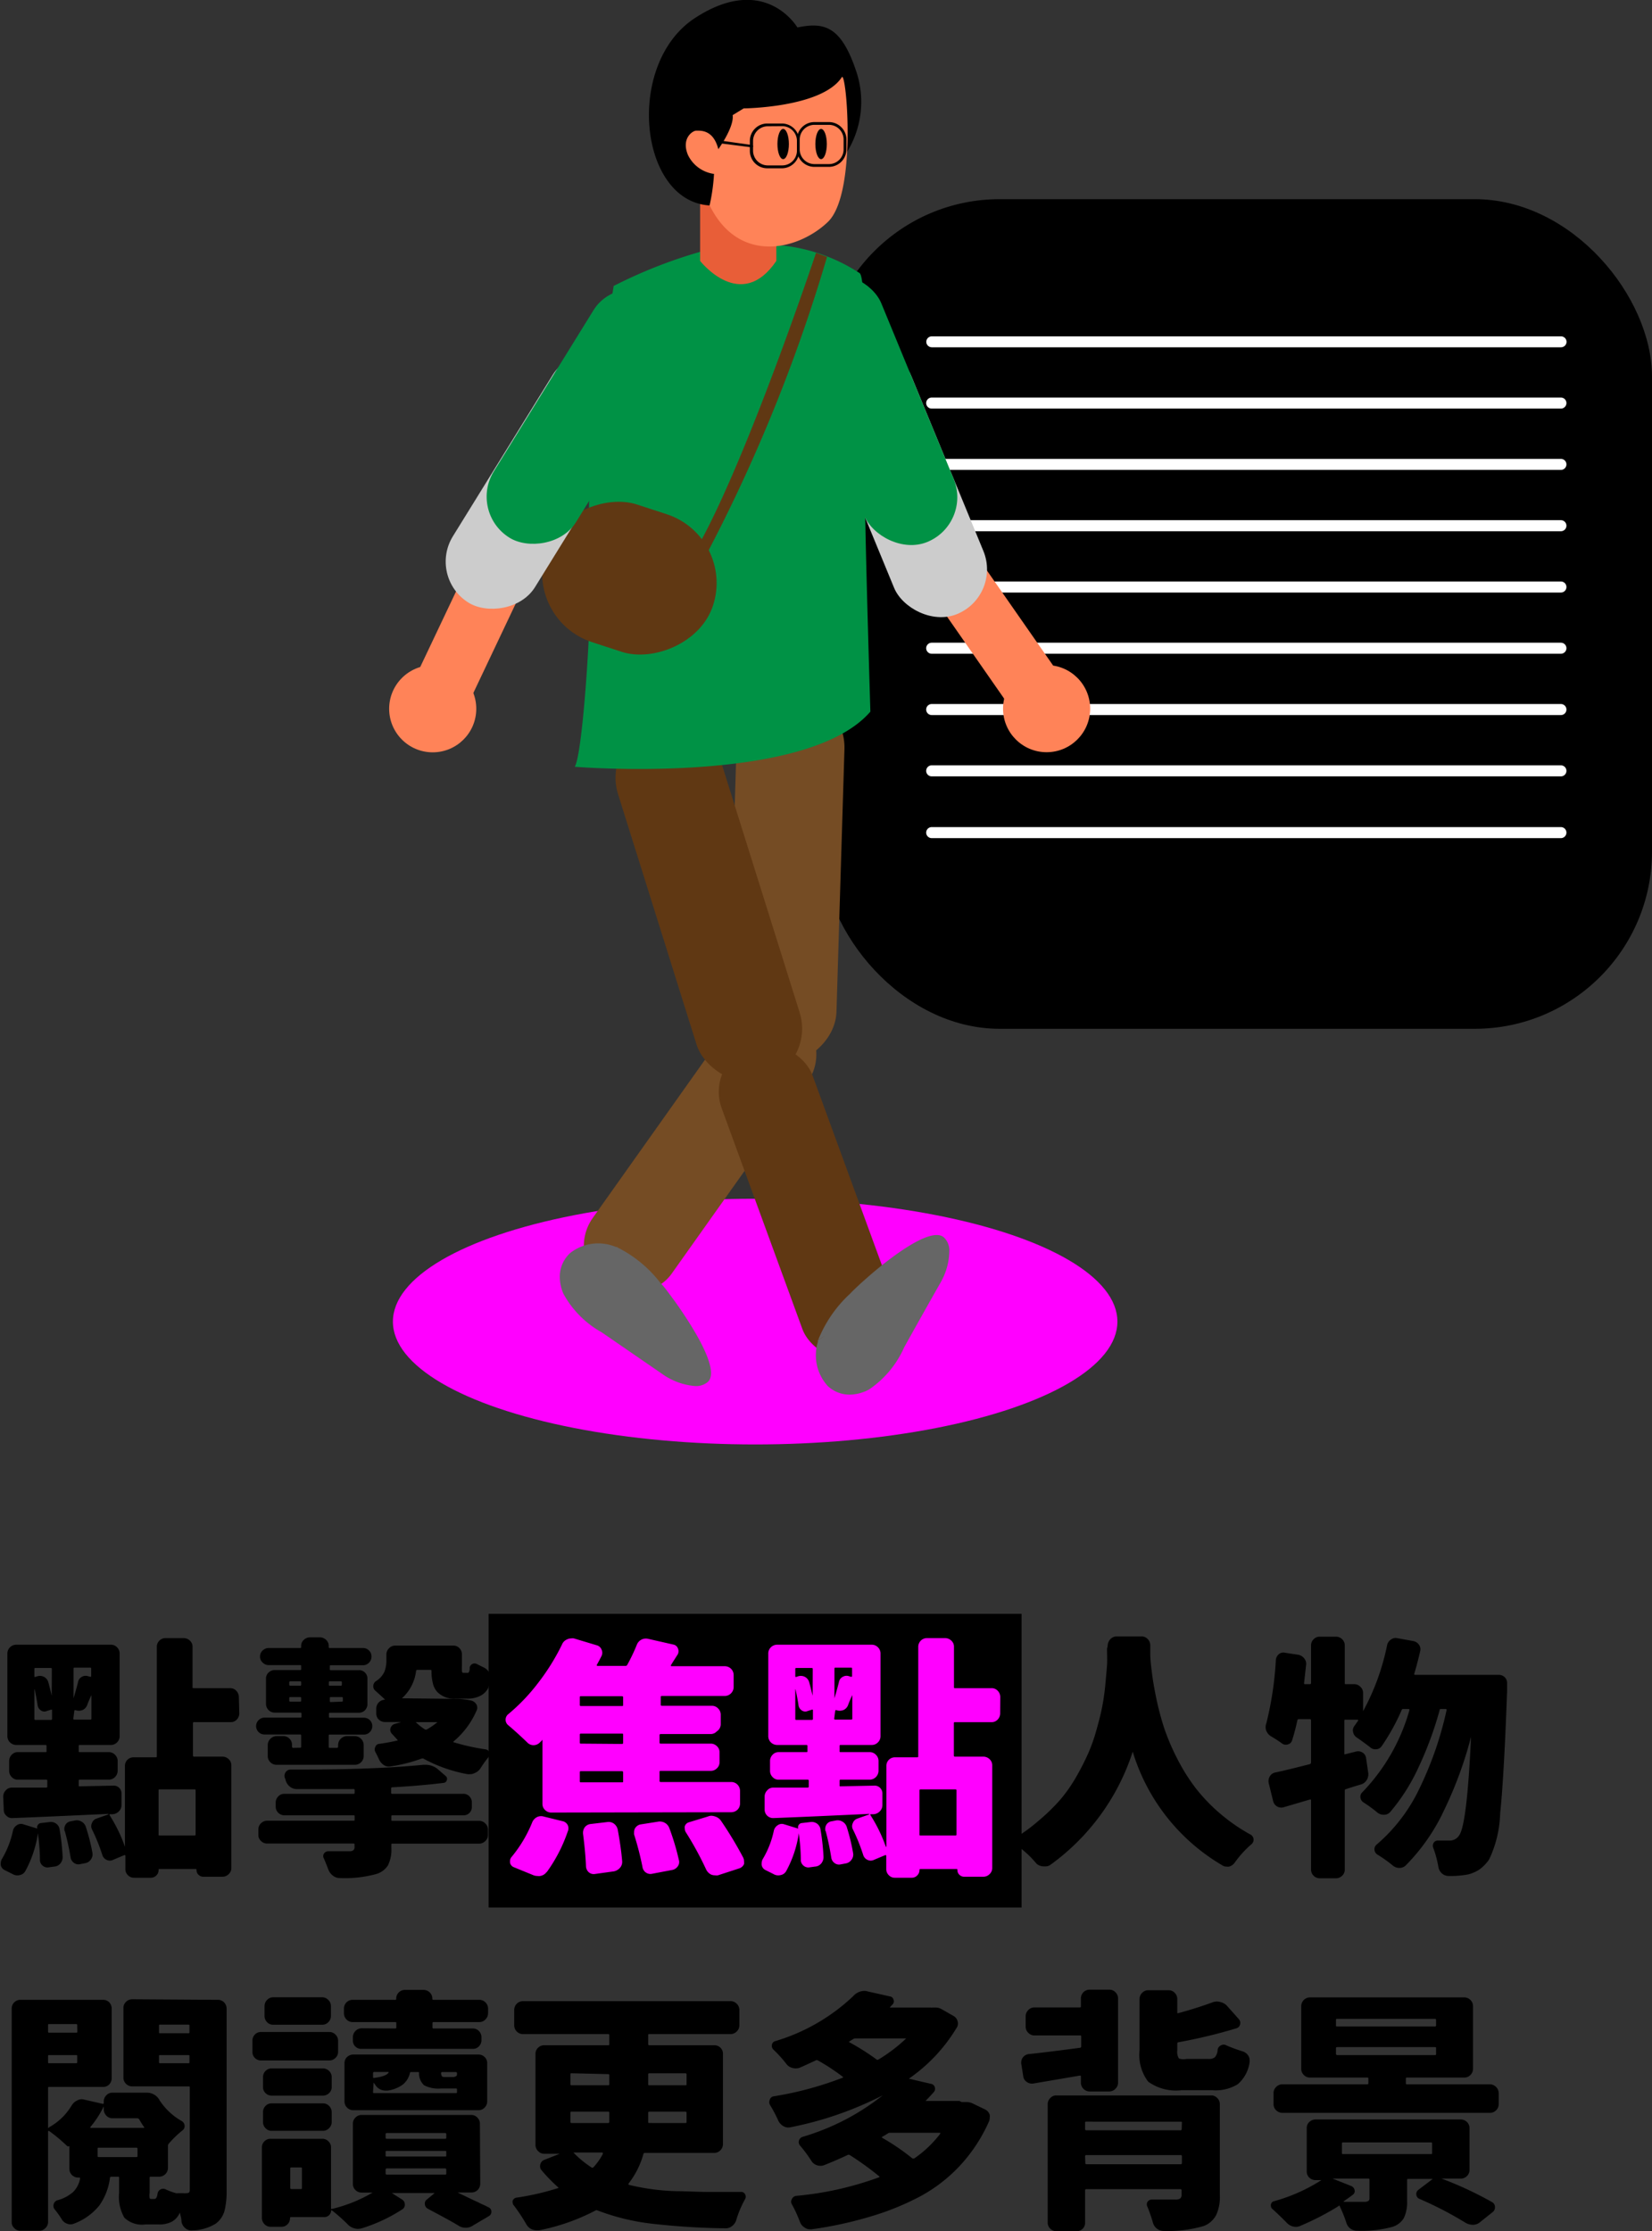 <svg xmlns="http://www.w3.org/2000/svg" viewBox="0 0 149.81 202.31"><rect x="0" y="0" width="149.81" height="202.31" fill="#333333" stroke="none"/><defs><style>.cls-1{fill:#fff;}.cls-2{fill:#f0f;}.cls-3{fill:#754c24;}.cls-4{fill:#666;}.cls-5{fill:#603813;}.cls-6{fill:#ff8358;}.cls-7{fill:#ccc;}.cls-8{fill:#009245;}.cls-9{fill:#e85e38;}</style></defs><g id="圖層_2" data-name="圖層 2"><g id="圖層_1-2" data-name="圖層 1"><rect x="74.58" y="18.06" width="75.23" height="75.23" rx="16.08"/><path class="cls-1" d="M141.55,31.49H84.49A.5.5,0,0,1,84,31a.5.5,0,0,1,.5-.5h57.06a.5.5,0,0,1,.5.5A.5.5,0,0,1,141.55,31.49Z"/><path class="cls-1" d="M141.55,37.05H84.49a.5.5,0,0,1-.5-.5.5.5,0,0,1,.5-.5h57.06a.5.5,0,0,1,.5.5A.5.5,0,0,1,141.55,37.05Z"/><path class="cls-1" d="M141.55,42.61H84.49a.5.5,0,0,1-.5-.5.5.5,0,0,1,.5-.5h57.06a.5.5,0,0,1,.5.5A.5.5,0,0,1,141.55,42.61Z"/><path class="cls-1" d="M141.55,48.17H84.49a.5.5,0,0,1-.5-.5.5.5,0,0,1,.5-.5h57.06a.5.5,0,0,1,.5.5A.5.5,0,0,1,141.55,48.17Z"/><path class="cls-1" d="M141.55,53.73H84.49a.5.5,0,0,1-.5-.5.5.5,0,0,1,.5-.5h57.06a.5.5,0,0,1,.5.5A.5.5,0,0,1,141.55,53.73Z"/><path class="cls-1" d="M141.55,59.28H84.49a.5.5,0,0,1-.5-.5.5.5,0,0,1,.5-.5h57.06a.5.5,0,0,1,.5.5A.5.5,0,0,1,141.55,59.28Z"/><path class="cls-1" d="M141.55,64.84H84.49a.5.5,0,0,1-.5-.5.5.5,0,0,1,.5-.5h57.06a.5.5,0,0,1,.5.5A.5.5,0,0,1,141.55,64.84Z"/><path class="cls-1" d="M141.55,70.4H84.49a.5.5,0,0,1-.5-.5.5.5,0,0,1,.5-.5h57.06a.5.5,0,0,1,.5.5A.5.5,0,0,1,141.55,70.4Z"/><path class="cls-1" d="M141.55,76H84.49a.5.5,0,0,1-.5-.5.5.5,0,0,1,.5-.5h57.06a.5.5,0,0,1,.5.5A.5.5,0,0,1,141.55,76Z"/><ellipse class="cls-2" cx="68.48" cy="119.84" rx="32.85" ry="11.14"/><rect class="cls-3" x="48.45" y="99.92" width="30.06" height="8.76" rx="4.38" transform="translate(-58.31 95.72) rotate(-54.65)"/><path class="cls-4" d="M64.19,125.31c1.14-1.07-1.35-5-3-7.32-.57-.77-1-1.37-1.28-1.63A11.27,11.27,0,0,0,56,113.12l.34.67-.35-.68h0l-.06-.09s0,0,0,.08h0l-.21-.08a4.13,4.13,0,0,0-4,.59,2.9,2.9,0,0,0-.95,2.33,3.81,3.81,0,0,0,.32,1.37,8.85,8.85,0,0,0,3.47,3.5l5.48,3.77a6,6,0,0,0,2.92,1.1A1.65,1.65,0,0,0,64.19,125.31Z"/><rect class="cls-3" x="54.51" y="74.78" width="33.62" height="9.79" rx="4.9" transform="translate(-10.48 148.55) rotate(-88.26)"/><rect class="cls-5" x="68.83" y="93.99" width="8.76" height="30.06" rx="4.38" transform="translate(-32.97 31.75) rotate(-20.08)"/><path class="cls-4" d="M85.59,112.2c-1.16-1-4.84,1.79-7,3.7-.72.63-1.27,1.16-1.51,1.42a11.46,11.46,0,0,0-2.88,4.18l.64-.4-.64.42h0v0l-.09.07.08,0h0l-.06.22a4.14,4.14,0,0,0,.94,3.88,2.9,2.9,0,0,0,2.41.74,3.78,3.78,0,0,0,1.34-.44A9,9,0,0,0,82,122.16q1.62-2.91,3.26-5.8a5.91,5.91,0,0,0,.83-3A1.61,1.61,0,0,0,85.59,112.2Z"/><rect class="cls-5" x="59.38" y="65.1" width="9.79" height="33.62" rx="4.9" transform="translate(-21.56 22.98) rotate(-17.41)"/><circle class="cls-6" cx="94.91" cy="64.26" r="3.95"/><rect class="cls-6" x="85.86" y="44.1" width="5.36" height="21.89" rx="2.68" transform="translate(-15.57 60.49) rotate(-34.86)"/><rect class="cls-7" x="77.47" y="30.7" width="8.76" height="25.97" rx="4.38" transform="translate(-10.47 34.46) rotate(-22.39)"/><rect class="cls-8" x="74.77" y="24.16" width="8.76" height="25.97" rx="4.38" transform="translate(-8.18 32.94) rotate(-22.39)"/><path class="cls-8" d="M64.38,22.59a44,44,0,0,0-8.73,3.34s-2,12.62-2.16,16.2,0,9.07,0,12.51-.69,13.8-1.37,14.89c0,0,21,1.73,26.81-5,0,0-.46-15-.49-19.37s.28-19.8-.48-20.39a15.9,15.9,0,0,0-7.23-2.53A24.79,24.79,0,0,0,64.38,22.59Z"/><path class="cls-5" d="M74,22.93s-8,24-12.46,29.27l1,.9A147.45,147.45,0,0,0,75,23.29Z"/><rect class="cls-5" x="50.61" y="44.53" width="13.14" height="15.97" rx="6.57" transform="matrix(0.31, -0.95, 0.95, 0.31, -10.54, 90.47)"/><circle class="cls-6" cx="39.24" cy="64.27" r="3.95"/><rect class="cls-6" x="32.71" y="52.36" width="21.89" height="5.36" rx="2.68" transform="translate(-24.78 70.9) rotate(-64.63)"/><rect class="cls-7" x="36.34" y="39.24" width="25.97" height="8.76" rx="4.38" transform="translate(-13.72 62.61) rotate(-58.26)"/><rect class="cls-8" x="40.05" y="33.34" width="25.97" height="8.76" rx="4.38" transform="translate(-6.94 62.98) rotate(-58.26)"/><path class="cls-9" d="M63.49,17.39v6.27s3.7,4.75,6.91,0V17.9Z"/><path d="M72.31,2.49s-2.92-5-9.28-.86-5.1,16.62,1.32,17,12.51-4.93,12.51-4.93a8.66,8.66,0,0,0,.78-7.25C76.26,2.32,74.72,2,72.31,2.49Z"/><path class="cls-6" d="M76.34,7c.41-.63,1.41,10.57-1.27,13.13S67,24,64.35,18.62a17.49,17.49,0,0,0,.4-2.85,3.08,3.08,0,0,1-2.36-1.71c-.64-1.52.43-2.22.75-2.21s1.54-.16,2,1.68c0,0,1.45-2,1.3-3.09l1-.61S74.53,9.77,76.34,7Z"/><ellipse cx="71.02" cy="13.06" rx="0.52" ry="1.37"/><ellipse cx="74.46" cy="13.06" rx="0.52" ry="1.37"/><path d="M70.94,15.26H69.62A1.58,1.58,0,0,1,68,13.68v-.9a1.58,1.58,0,0,1,1.58-1.58h1.32a1.58,1.58,0,0,1,1.58,1.58v.9A1.58,1.58,0,0,1,70.94,15.26Zm-1.32-3.81a1.34,1.34,0,0,0-1.33,1.33v.9A1.34,1.34,0,0,0,69.62,15h1.32a1.34,1.34,0,0,0,1.33-1.33v-.9a1.34,1.34,0,0,0-1.33-1.33Z"/><path d="M75.17,15.13H73.85a1.58,1.58,0,0,1-1.58-1.58v-.9a1.58,1.58,0,0,1,1.58-1.58h1.32a1.59,1.59,0,0,1,1.59,1.58v.9A1.59,1.59,0,0,1,75.17,15.13Zm-1.32-3.81a1.34,1.34,0,0,0-1.33,1.33v.9a1.34,1.34,0,0,0,1.33,1.33h1.32a1.33,1.33,0,0,0,1.33-1.33v-.9a1.33,1.33,0,0,0-1.33-1.33Z"/><path d="M68.16,13.36h0L65.32,13a.12.12,0,0,1-.11-.14.13.13,0,0,1,.15-.11l2.82.4a.13.13,0,0,1,.11.15A.13.13,0,0,1,68.16,13.36Z"/><rect x="44.31" y="146.34" width="48.33" height="26.63"/><path d="M3.37,165.78a.4.4,0,0,1,.08-.32.36.36,0,0,1,.28-.15l.76-.09a.82.82,0,0,1,.61.15.79.79,0,0,1,.31.54,21,21,0,0,1,.27,2.47.91.91,0,0,1-.21.6.79.79,0,0,1-.57.28l-.5.07a.66.66,0,0,1-.55-.17.67.67,0,0,1-.23-.53q0-1-.18-2.4h0a10.27,10.27,0,0,1-1.14,3.43.73.73,0,0,1-.51.37.85.85,0,0,1-.66-.1l-.72-.36a.63.63,0,0,1-.34-.45,1.1,1.1,0,0,1,0-.18.76.76,0,0,1,.11-.38,8.36,8.36,0,0,0,1-2.58.8.8,0,0,1,.36-.48.63.63,0,0,1,.56-.08l1.3.4h0A0,0,0,0,0,3.37,165.78ZM21.7,155.36a.81.81,0,0,1-.23.57.72.72,0,0,1-.56.23H17.59a.08.08,0,0,0-.09.09v2.92q0,.12.09.12h2.58a.81.81,0,0,1,.57.23.75.75,0,0,1,.24.55v9.32a.74.74,0,0,1-.24.55.78.78,0,0,1-.57.24H18.42A.61.61,0,0,1,18,170a.58.58,0,0,1-.18-.43c0-.06,0-.09-.07-.09H14.46c-.05,0-.08,0-.08.09a.67.67,0,0,1-.21.5.68.68,0,0,1-.49.2H12.15a.74.74,0,0,1-.56-.24.75.75,0,0,1-.22-.55v-1.19q0-.1-.12-.06l-1,.42a.66.66,0,0,1-.58,0,.71.71,0,0,1-.39-.44,16.47,16.47,0,0,0-.94-2.33.64.64,0,0,1,0-.57.66.66,0,0,1,.4-.4l1.08-.38v-.05c-3.87.18-6.75.31-8.67.38a.7.7,0,0,1-.56-.2.7.7,0,0,1-.25-.56l-.05-1.19a.8.8,0,0,1,.23-.56.69.69,0,0,1,.54-.25l3.14,0q.09,0,.09-.12v-.51a.08.08,0,0,0-.09-.09H1.62a.73.73,0,0,1-.56-.24.79.79,0,0,1-.23-.57v-.88a.81.81,0,0,1,.23-.57.73.73,0,0,1,.56-.24H4.13c.06,0,.09,0,.09-.08v-.48a.08.08,0,0,0-.09-.09H1.48a.81.81,0,0,1-.57-.23.78.78,0,0,1-.24-.58v-7.47a.78.78,0,0,1,.24-.58.81.81,0,0,1,.57-.23h8.58a.76.76,0,0,1,.55.23.78.78,0,0,1,.24.58v7.47a.78.78,0,0,1-.24.58.76.76,0,0,1-.55.23H7.25c-.07,0-.11,0-.11.09v.48c0,.06,0,.08.11.08H9.86a.76.76,0,0,1,.57.24.78.78,0,0,1,.24.57v.88a.82.82,0,0,1-.81.81H7.25c-.07,0-.11,0-.11.09v.42c0,.08,0,.11.11.09l3-.06a.7.7,0,0,1,.56.2.72.72,0,0,1,.21.56l0,1a.78.78,0,0,1-.24.57.84.84,0,0,1-.57.26l-.2,0c-.08,0-.1,0-.07.09a13.67,13.67,0,0,1,1.39,2.86h0v-7.33a.77.77,0,0,1,.78-.78h2c.08,0,.11,0,.11-.12v-9.9a.79.79,0,0,1,.79-.79h1.64a.81.81,0,0,1,.57.23.73.73,0,0,1,.24.56V153c0,.06,0,.08.09.08h3.32a.73.73,0,0,1,.56.24.81.81,0,0,1,.23.57Zm-17-4c0-.08,0-.11-.12-.11H3.21c-.06,0-.09,0-.09.11V152q0,.09.09.06l.18-.06a.81.81,0,0,1,.61.06.79.79,0,0,1,.38.48c.12.43.22.84.31,1.23h0Zm-1.58,1.82s0,0,0,0a0,0,0,0,0,0,0v2.69a.08.08,0,0,0,.09.09H4.6q.12,0,.12-.09v-.76c0-.08,0-.1-.12-.07l-.35.11a.54.54,0,0,1-.54-.05.67.67,0,0,1-.3-.49C3.35,154.21,3.26,153.73,3.14,153.18Zm2.74,12.87a.76.76,0,0,1,.08-.59.67.67,0,0,1,.49-.31l.36-.07a.84.84,0,0,1,.62.11.85.85,0,0,1,.39.52A17.52,17.52,0,0,1,8.38,168a.77.77,0,0,1-.13.6.79.79,0,0,1-.52.35l-.48.09a.66.66,0,0,1-.56-.13.74.74,0,0,1-.29-.5A23.53,23.53,0,0,0,5.88,166.05Zm2.32-14c.06,0,.09,0,.09-.07v-.65c0-.08,0-.11-.09-.11H6.76c-.06,0-.09,0-.09.11V154s0,0,0,0c.15-.51.29-1,.41-1.48a.65.65,0,0,1,.35-.47A.67.67,0,0,1,8,152Zm-1.53,3.79a.08.08,0,0,0,.09.09H8.2a.08.08,0,0,0,.09-.09v-2.13s0,0,0,0a9.34,9.34,0,0,0-.39.92.78.78,0,0,1-.43.44.94.94,0,0,1-.64,0l0,0q-.09,0-.09.06Zm11,10.6a.08.08,0,0,0,.09-.09v-4a.08.08,0,0,0-.09-.09H14.46c-.05,0-.08,0-.08.09v4c0,.06,0,.09.08.09Z"/><path d="M27.22,158.48c.06,0,.09,0,.09-.11v-1a.08.08,0,0,0-.09-.09H24a.76.76,0,0,1-.54-1.31.77.77,0,0,1,.54-.22h3.25a.08.08,0,0,0,.09-.09v-.27a.08.08,0,0,0-.09-.09H24.91a.8.8,0,0,1-.79-.81v-2.27a.74.74,0,0,1,.24-.56.77.77,0,0,1,.55-.22h2.31c.06,0,.09,0,.09-.11v-.23c0-.07,0-.11-.09-.11H24.37a.78.78,0,0,1-.55-.23.72.72,0,0,1-.24-.55.74.74,0,0,1,.24-.55.77.77,0,0,1,.55-.22h2.85c.06,0,.09,0,.09-.11v-.07a.73.73,0,0,1,.24-.56.81.81,0,0,1,.57-.23H29a.81.81,0,0,1,.57.23.73.73,0,0,1,.24.56v.07c0,.07,0,.11.09.11h3a.75.75,0,0,1,.56.22.76.76,0,0,1,.23.55A.79.79,0,0,1,33,151h-3c-.06,0-.09,0-.09.11v.23c0,.07,0,.11.09.11h2.54a.75.75,0,0,1,.78.78v2.27a.81.81,0,0,1-.22.58.77.77,0,0,1-.56.23H29.92a.08.08,0,0,0-.09.09v.27a.08.08,0,0,0,.09.09H33a.77.77,0,0,1,.54.22.77.77,0,0,1,0,1.08.74.74,0,0,1-.54.23h-3.1a.08.08,0,0,0-.09.09v1c0,.07,0,.11.09.11h.65a.1.1,0,0,0,.11-.11v-.16a.82.82,0,0,1,.79-.79h.74a.82.82,0,0,1,.79.79v1a.8.8,0,0,1-.79.81H25.09a.78.78,0,0,1-.57-.23.78.78,0,0,1-.24-.58v-1a.82.82,0,0,1,.81-.79h.61a.74.74,0,0,1,.56.24.77.77,0,0,1,.22.55v.16a.1.1,0,0,0,.11.11Zm8.36,6.13c-.06,0-.09,0-.09.11V165c0,.08,0,.11.09.11h7.86a.78.78,0,0,1,.57.24.75.75,0,0,1,.24.55v.49a.74.74,0,0,1-.24.55.78.78,0,0,1-.57.24H35.58c-.06,0-.09,0-.09.11v.27a3.19,3.19,0,0,1-.31,1.59,1.88,1.88,0,0,1-1.08.79,10.86,10.86,0,0,1-3.28.36,1,1,0,0,1-.62-.21,1.27,1.27,0,0,1-.42-.55c-.12-.32-.25-.65-.4-1a.41.41,0,0,1,0-.46.46.46,0,0,1,.39-.21l1.13,0,.76,0a.6.6,0,0,0,.38-.09.38.38,0,0,0,.11-.32v-.18c0-.07,0-.11-.09-.11H24.24a.78.78,0,0,1-.58-.24.73.73,0,0,1-.23-.55v-.49a.74.74,0,0,1,.23-.55.78.78,0,0,1,.58-.24h7.83c.06,0,.09,0,.09-.11v-.27c0-.07,0-.11-.09-.11H25.79a.79.79,0,0,1-.79-.79v-.36a.78.78,0,0,1,.24-.57.73.73,0,0,1,.55-.23h6.28a.08.08,0,0,0,.09-.09v-.25a.08.08,0,0,0-.09-.09l-3,0h-2.2a1,1,0,0,1-.62-.25,1.1,1.1,0,0,1-.35-.56.68.68,0,0,0-.07-.2.59.59,0,0,1,.08-.53.55.55,0,0,1,.46-.23h1c4.52,0,8.19-.15,11-.43l.22,0a1.68,1.68,0,0,1,1.17.45l.65.56a.33.33,0,0,1,.11.38.33.33,0,0,1-.31.25c-1.27.16-2.82.3-4.65.4-.06,0-.09.05-.09.11v.39a.08.08,0,0,0,.09.09H42a.74.74,0,0,1,.57.23.8.8,0,0,1,.22.57v.36a.75.75,0,0,1-.79.79Zm-9.23-12.15q-.12,0-.12.09v.22q0,.09.12.09h.87a.08.08,0,0,0,.09-.09v-.22a.08.08,0,0,0-.09-.09Zm-.12,1.73c0,.07,0,.11.12.11h.87c.06,0,.09,0,.09-.11V154c0-.07,0-.11-.09-.11h-.87c-.08,0-.12,0-.12.11ZM31,152.55a.08.08,0,0,0-.09-.09h-1a.08.08,0,0,0-.09.09v.22a.08.08,0,0,0,.09.09h1a.08.08,0,0,0,.09-.09ZM31,154.3c.06,0,.09,0,.09-.11V154c0-.07,0-.11-.09-.11h-1c-.06,0-.09,0-.09.11v.23c0,.07,0,.11.09.11Zm10.22-.25a6.29,6.29,0,0,1,1.53.16.73.73,0,0,1,.46.36.59.59,0,0,1,0,.56,7.55,7.55,0,0,1-2.09,2.79s0,0,0,0a.07.07,0,0,0,0,.06,19.8,19.8,0,0,0,2.92.65.42.42,0,0,1,.34.27.39.39,0,0,1-.07.42,9.71,9.71,0,0,0-.72,1,1.1,1.1,0,0,1-.53.45.88.88,0,0,1-.45.11.82.82,0,0,1-.21,0,13.31,13.31,0,0,1-4-1.41.29.29,0,0,0-.18,0,14.17,14.17,0,0,1-2.77.7.83.83,0,0,1-.63-.11,1.19,1.19,0,0,1-.44-.5c-.11-.24-.22-.47-.34-.69a.49.49,0,0,1,0-.47.39.39,0,0,1,.37-.27c.61-.09,1.15-.19,1.61-.3.06,0,.07,0,0-.09l-.51-.56a.49.49,0,0,1-.09-.49.54.54,0,0,1,.36-.36l.6-.18s0,0,0,0a0,0,0,0,0,0,0H34.93a.81.81,0,0,1-.58-.22.77.77,0,0,1-.23-.56v-.43a.81.81,0,0,1,.23-.57.78.78,0,0,1,.58-.24s0,0,0,0,0,0,0,0c-.28-.27-.58-.54-.88-.81a.51.51,0,0,1-.2-.41.55.55,0,0,1,.25-.47,2,2,0,0,0,.76-.85,2.8,2.8,0,0,0,.18-1v-.56a.78.78,0,0,1,.24-.57.76.76,0,0,1,.57-.24h5.26a.74.74,0,0,1,.56.24.8.8,0,0,1,.22.57v1a4.34,4.34,0,0,0,0,.48.18.18,0,0,0,.09.18l.09,0h.21a.37.37,0,0,0,.15,0c.08,0,.13-.12.16-.29a.6.6,0,0,0,0-.16.45.45,0,0,1,.69-.33l.54.27a1.1,1.1,0,0,1,.52.45.88.88,0,0,1,.13.47,1.1,1.1,0,0,1,0,.18,2.8,2.8,0,0,1-.22.83,1.66,1.66,0,0,1-.81.72,2.64,2.64,0,0,1-1.15.2h-1a2.1,2.1,0,0,1-1.62-.59,1.72,1.72,0,0,1-.39-.7,4.4,4.4,0,0,1-.15-1.2c0-.08,0-.12-.11-.12H37.85a.11.11,0,0,0-.12.12A4,4,0,0,1,36.45,154a.06.06,0,0,0,0,0s0,0,0,0Zm-1.5,2.11a.07.07,0,0,0,0,0s0,0,0,0H37.76a.07.07,0,0,0-.06,0,0,0,0,0,0,0,0,5.45,5.45,0,0,0,.83.66.19.19,0,0,0,.18,0A6.58,6.58,0,0,0,39.67,156.16Z"/><path class="cls-2" d="M50,164.36a.79.79,0,0,1-.57-.23.75.75,0,0,1-.24-.55v-5.82s0,0,0,0h0a2.17,2.17,0,0,1-.26.27.8.8,0,0,1-.58.22.78.78,0,0,1-.55-.26c-.57-.55-1.14-1.07-1.71-1.55a.64.64,0,0,1,0-1,17.26,17.26,0,0,0,2.72-2.85,19.87,19.87,0,0,0,2.16-3.48.83.83,0,0,1,.45-.45.8.8,0,0,1,.36-.09.86.86,0,0,1,.27,0l2.06.62a.64.64,0,0,1,.44.39.66.66,0,0,1,0,.58c-.12.24-.26.51-.43.81,0,.06,0,.09.07.09h2.54a.16.16,0,0,0,.15-.09,16.59,16.59,0,0,0,.86-1.8.88.88,0,0,1,1.05-.56l2.29.52a.54.54,0,0,1,.39.33.64.64,0,0,1,0,.54c-.24.38-.45.7-.63,1,0,.06,0,.09.05.09h4.85a.8.8,0,0,1,.79.81V153a.82.82,0,0,1-.79.79h-5.7c-.08,0-.12,0-.12.11v.69q0,.09.12.09h4.51a.75.75,0,0,1,.57.24.78.78,0,0,1,.24.57v.88A.78.78,0,0,1,65,157a.75.75,0,0,1-.57.24H59.93q-.12,0-.12.09V158c0,.07,0,.11.12.11h4.51a.78.78,0,0,1,.57.23.73.73,0,0,1,.24.56v.9a.75.75,0,0,1-.24.55.78.78,0,0,1-.57.23H59.93c-.08,0-.12,0-.12.11v.81q0,.09.12.09H66.3a.78.78,0,0,1,.58.24.81.81,0,0,1,.23.57v1.15a.78.78,0,0,1-.23.55.82.82,0,0,1-.58.23Zm-.43,5.39a.88.88,0,0,1-.58.36.7.7,0,0,1-.25,0,1,1,0,0,1-.42-.09l-1.76-.72a.55.55,0,0,1-.31-.41v-.11a.57.57,0,0,1,.13-.38,11.91,11.91,0,0,0,1.87-3.12.93.93,0,0,1,.43-.5.83.83,0,0,1,.62-.06l1.71.42a.68.68,0,0,1,.47.35.7.7,0,0,1,0,.6A13.87,13.87,0,0,1,49.59,169.75ZM56.4,154.7c.07,0,.11,0,.11-.09v-.69a.1.1,0,0,0-.11-.11H52.67c-.06,0-.09,0-.09.11v.69a.08.08,0,0,0,.09.09Zm0,3.44a.1.1,0,0,0,.11-.11v-.74c0-.06,0-.09-.11-.09H52.67a.08.08,0,0,0-.09.09V158c0,.07,0,.11.09.11Zm0,3.48c.07,0,.11,0,.11-.09v-.81a.1.1,0,0,0-.11-.11H52.67c-.06,0-.09,0-.09.11v.81a.08.08,0,0,0,.09.09Zm-3.53,4.65v-.11a.86.86,0,0,1,.16-.47.78.78,0,0,1,.52-.29l1.52-.18a.82.82,0,0,1,.61.15.92.92,0,0,1,.34.54c.19,1.05.33,2,.4,2.86a.8.8,0,0,1-.19.59,1,1,0,0,1-.55.33l-1.73.24a.68.68,0,0,1-.55-.15.77.77,0,0,1-.26-.54C53.1,168.26,53,167.28,52.87,166.27Zm4.63.07a1.68,1.68,0,0,1,0-.2.69.69,0,0,1,.09-.36.77.77,0,0,1,.47-.34l1.59-.25a.94.94,0,0,1,.64.1.92.92,0,0,1,.42.51,22.23,22.23,0,0,1,.85,2.85.66.66,0,0,1-.1.59.79.79,0,0,1-.53.33l-1.79.34a.71.71,0,0,1-.58-.12.75.75,0,0,1-.3-.51A27.47,27.47,0,0,0,57.5,166.34Zm4.69-.2a.57.57,0,0,1-.09-.32.59.59,0,0,1,0-.22.55.55,0,0,1,.38-.36l1.71-.52a.87.87,0,0,1,.31-.07,1.15,1.15,0,0,1,.36.07,1,1,0,0,1,.54.41,34.17,34.17,0,0,1,2,3.32.74.74,0,0,1,.07.32.82.82,0,0,1,0,.26.69.69,0,0,1-.43.39l-1.93.63a.84.84,0,0,1-.27,0,.92.92,0,0,1-.36-.07,1,1,0,0,1-.45-.47A29,29,0,0,0,62.19,166.14Z"/><path class="cls-2" d="M72.37,165.78a.4.4,0,0,1,.08-.32.36.36,0,0,1,.28-.15l.76-.09a.82.82,0,0,1,.61.15.79.79,0,0,1,.31.54,21,21,0,0,1,.27,2.47.91.91,0,0,1-.21.6.79.79,0,0,1-.57.28l-.5.07a.66.66,0,0,1-.55-.17.67.67,0,0,1-.23-.53q0-1-.18-2.4h0a10.27,10.27,0,0,1-1.14,3.43.73.73,0,0,1-.51.37.85.85,0,0,1-.66-.1l-.72-.36a.63.63,0,0,1-.34-.45,1.1,1.1,0,0,1,0-.18.76.76,0,0,1,.11-.38,8.36,8.36,0,0,0,1-2.58.8.8,0,0,1,.36-.48.63.63,0,0,1,.56-.08l1.3.4h0A0,0,0,0,0,72.37,165.78ZM90.7,155.36a.81.81,0,0,1-.23.57.72.72,0,0,1-.56.23H86.59a.08.08,0,0,0-.09.09v2.92q0,.12.09.12h2.58a.81.81,0,0,1,.57.23.75.75,0,0,1,.24.55v9.32a.74.74,0,0,1-.24.55.78.78,0,0,1-.57.24H87.42A.61.61,0,0,1,87,170a.58.58,0,0,1-.18-.43c0-.06,0-.09-.07-.09H83.46s-.08,0-.08.09a.67.67,0,0,1-.21.5.68.68,0,0,1-.49.2H81.15a.74.74,0,0,1-.56-.24.75.75,0,0,1-.22-.55v-1.19q0-.1-.12-.06l-1,.42a.66.66,0,0,1-.58,0,.71.71,0,0,1-.39-.44,16.47,16.47,0,0,0-.94-2.33.64.64,0,0,1,0-.57.66.66,0,0,1,.4-.4l1.08-.38v-.05c-3.87.18-6.75.31-8.67.38a.77.77,0,0,1-.81-.76l0-1.19a.8.8,0,0,1,.23-.56.69.69,0,0,1,.54-.25l3.14,0q.09,0,.09-.12v-.51a.08.08,0,0,0-.09-.09H70.62a.73.73,0,0,1-.56-.24.79.79,0,0,1-.23-.57v-.88a.81.81,0,0,1,.23-.57.73.73,0,0,1,.56-.24h2.51c.06,0,.09,0,.09-.08v-.48a.08.08,0,0,0-.09-.09H70.48a.81.81,0,0,1-.57-.23.78.78,0,0,1-.24-.58v-7.47a.78.78,0,0,1,.24-.58.81.81,0,0,1,.57-.23h8.58a.76.76,0,0,1,.55.23.78.78,0,0,1,.24.58v7.47a.78.78,0,0,1-.24.58.76.76,0,0,1-.55.23H76.25c-.07,0-.11,0-.11.09v.48c0,.06,0,.08.11.08h2.61a.76.76,0,0,1,.57.24.78.78,0,0,1,.24.57v.88a.82.82,0,0,1-.81.81H76.25c-.07,0-.11,0-.11.09v.42c0,.08,0,.11.11.09l3-.06a.7.7,0,0,1,.56.2.72.72,0,0,1,.21.56l0,1a.78.78,0,0,1-.24.57.84.84,0,0,1-.57.26l-.2,0c-.08,0-.1,0-.07.09a13.67,13.67,0,0,1,1.39,2.86h.05v-7.33a.77.77,0,0,1,.78-.78h2c.08,0,.11,0,.11-.12v-9.9a.79.79,0,0,1,.79-.79h1.64a.81.81,0,0,1,.57.23.73.73,0,0,1,.24.56V153c0,.06,0,.08.09.08h3.32a.73.73,0,0,1,.56.24.81.81,0,0,1,.23.57Zm-17-4c0-.08,0-.11-.12-.11H72.21c-.06,0-.09,0-.09.11V152q0,.09.09.06l.18-.06a.81.81,0,0,1,.61.06.79.79,0,0,1,.38.48c.12.43.22.84.31,1.23h0Zm-1.58,1.82s0,0,0,0a0,0,0,0,0,0,0v2.69a.08.08,0,0,0,.09.09H73.6q.12,0,.12-.09v-.76c0-.08,0-.1-.12-.07l-.35.11a.54.54,0,0,1-.54-.05.67.67,0,0,1-.3-.49C72.35,154.21,72.26,153.73,72.14,153.18Zm2.74,12.87a.76.76,0,0,1,.08-.59.67.67,0,0,1,.49-.31l.36-.07a.84.84,0,0,1,.62.11.85.85,0,0,1,.39.52,17.52,17.52,0,0,1,.56,2.31.77.77,0,0,1-.13.6.79.79,0,0,1-.52.35l-.48.09a.66.66,0,0,1-.56-.13.74.74,0,0,1-.29-.5A23.53,23.53,0,0,0,74.88,166.05Zm2.32-14c.06,0,.09,0,.09-.07v-.65c0-.08,0-.11-.09-.11H75.76c-.06,0-.09,0-.09.11V154s0,0,0,0c.15-.51.29-1,.41-1.48a.65.65,0,0,1,.35-.47A.67.67,0,0,1,77,152Zm-1.53,3.79a.08.08,0,0,0,.09.09H77.2a.08.08,0,0,0,.09-.09v-2.13s0,0,0,0a9.34,9.34,0,0,0-.39.92.78.78,0,0,1-.43.44.94.94,0,0,1-.64,0l0,0q-.09,0-.09.06Zm11,10.6a.08.08,0,0,0,.09-.09v-4a.08.08,0,0,0-.09-.09H83.46s-.08,0-.08.09v4c0,.06,0,.09.08.09Z"/><path d="M100.45,149.2a.88.88,0,0,1,.25-.57.78.78,0,0,1,.58-.24h2.24a.73.73,0,0,1,.56.24.78.78,0,0,1,.23.55c0,.22,0,.47,0,.74,0,.58.08,1.17.15,1.76s.2,1.36.39,2.29a25.73,25.73,0,0,0,.71,2.69,19.82,19.82,0,0,0,1.18,2.78,17.1,17.1,0,0,0,1.74,2.77,15.72,15.72,0,0,0,2.44,2.47,16,16,0,0,0,2.49,1.68.53.53,0,0,1,.09.86,9.24,9.24,0,0,0-1.53,1.68.93.93,0,0,1-.51.36.62.62,0,0,1-.23,0,.67.67,0,0,1-.38-.11,18,18,0,0,1-8.13-10.31l0,0s0,0,0,0a20.35,20.35,0,0,1-7.48,10.27.76.76,0,0,1-.44.13h-.14A1,1,0,0,1,94,169a9.1,9.1,0,0,0-1.71-1.6.55.55,0,0,1-.22-.45.52.52,0,0,1,.24-.45,14.65,14.65,0,0,0,1.78-1.32,18.21,18.21,0,0,0,2-1.92,13.52,13.52,0,0,0,1.49-2.11,23.26,23.26,0,0,0,1.1-2.15,15.66,15.66,0,0,0,.77-2.2c.23-.81.4-1.5.51-2.08s.21-1.24.28-2,.12-1.33.15-1.73,0-.91,0-1.51A1.24,1.24,0,0,0,100.45,149.2Z"/><path d="M128.25,151.78c0,.06,0,.09.07.09h7.59a.8.8,0,0,1,.56.23.76.76,0,0,1,.2.54c0,.16,0,.4,0,.69q-.28,7.8-.63,11.1a10.38,10.38,0,0,1-1,4.18,3.74,3.74,0,0,1-.86.9,3.39,3.39,0,0,1-1,.45,8.39,8.39,0,0,1-1.82.15.9.9,0,0,1-.6-.23,1,1,0,0,1-.32-.58,9.35,9.35,0,0,0-.47-1.75.5.5,0,0,1,.05-.46.43.43,0,0,1,.4-.19c.3,0,.66,0,1.1,0a1,1,0,0,0,.8-.47q.71-.94,1.08-8.94h0a35.88,35.88,0,0,1-2.45,6.67,17.69,17.69,0,0,1-3.48,5,.8.8,0,0,1-.57.22.91.91,0,0,1-.6-.22,11.51,11.51,0,0,0-1.41-1,.59.59,0,0,1-.25-.43.54.54,0,0,1,.18-.45,15.34,15.34,0,0,0,3.9-5.1,31.71,31.71,0,0,0,2.46-7.1c0-.07,0-.11-.09-.11h-.43c-.06,0-.1,0-.11.11a31.93,31.93,0,0,1-1.89,5.13,17.4,17.4,0,0,1-2.6,4.11.75.75,0,0,1-.57.24.87.87,0,0,1-.58-.2,12.7,12.7,0,0,0-1.26-.92.59.59,0,0,1-.28-.45.54.54,0,0,1,.19-.49,17.56,17.56,0,0,0,4.25-7.42c0-.07,0-.11-.07-.11h-.49a.13.13,0,0,0-.14.09,19.25,19.25,0,0,1-1.8,3.26.64.64,0,0,1-.5.3.7.7,0,0,1-.57-.19c-.39-.3-.8-.6-1.24-.9a.76.76,0,0,1-.3-.49.66.66,0,0,1,.14-.56l.32-.45c0-.06,0-.09,0-.09H122c-.06,0-.09,0-.09.11V159c0,.08,0,.1.09.07l1-.25a.74.74,0,0,1,.56.1.69.69,0,0,1,.32.49l.2,1.37a1,1,0,0,1-.14.63.93.93,0,0,1-.51.4c-.32.09-.78.23-1.39.43a.1.1,0,0,0-.09.11v7.19a.75.75,0,0,1-.24.55.81.81,0,0,1-.57.23h-1.46a.76.76,0,0,1-.55-.23.75.75,0,0,1-.24-.55v-6.29c0-.06,0-.08-.11-.07l-2.38.7a.75.75,0,0,1-.6-.08.77.77,0,0,1-.35-.49l-.4-1.63a.84.84,0,0,1,.1-.6.72.72,0,0,1,.48-.35c.77-.16,1.82-.42,3.15-.76a.16.16,0,0,0,.11-.14V156a.1.1,0,0,0-.11-.11h-1a.12.12,0,0,0-.13.11,18.77,18.77,0,0,1-.48,1.82.53.53,0,0,1-.38.36.59.59,0,0,1-.54-.09c-.31-.23-.64-.44-1-.65a1.08,1.08,0,0,1-.42-.5.92.92,0,0,1,0-.65,30.43,30.43,0,0,0,.87-5.77.76.76,0,0,1,.27-.52.63.63,0,0,1,.56-.13l1.19.18a.86.86,0,0,1,.55.33.76.76,0,0,1,.17.61l-.18,1.62c0,.07,0,.11.09.11h.43a.1.1,0,0,0,.11-.11v-3.39a.78.78,0,0,1,.24-.58.76.76,0,0,1,.55-.23h1.46a.81.81,0,0,1,.57.23.78.78,0,0,1,.24.58v3.39c0,.07,0,.11.09.11h.76a.76.76,0,0,1,.57.24.74.74,0,0,1,.24.55v1.66s0,0,0,0,0,0,0,0a21.32,21.32,0,0,0,2.18-6,.8.8,0,0,1,.35-.5.7.7,0,0,1,.59-.12l1.44.26a.81.81,0,0,1,.52.35.71.71,0,0,1,.09.6C128.62,150.45,128.45,151.11,128.25,151.78Z"/><path d="M19.77,181.34a.78.78,0,0,1,.55.23.82.82,0,0,1,.23.58v16.5a7.06,7.06,0,0,1-.2,1.86,2.21,2.21,0,0,1-.76,1.11,4.2,4.2,0,0,1-2.21.63l-.06,0a.81.81,0,0,1-.54-.22,1,1,0,0,1-.32-.57c0-.28-.09-.56-.15-.83,0,0,0,0,0,0s0,0,0,0a1.67,1.67,0,0,1-.73.83,2.43,2.43,0,0,1-1.18.25H13.18a2.31,2.31,0,0,1-1.9-.61,3.77,3.77,0,0,1-.48-2.24v-1.37c0-.08,0-.11-.09-.11h-.6a.12.12,0,0,0-.14.11A5.51,5.51,0,0,1,9,200a5.39,5.39,0,0,1-2.3,1.64.83.83,0,0,1-.62,0,.92.92,0,0,1-.5-.43,8.61,8.61,0,0,0-.63-.88.5.5,0,0,1-.08-.47.5.5,0,0,1,.32-.34,3.52,3.52,0,0,0,1.46-.77,2.35,2.35,0,0,0,.61-1.18c0-.08,0-.11-.07-.11H7.1a.8.8,0,0,1-.81-.79v-2.07a.18.18,0,0,1-.2,0,14.88,14.88,0,0,0-1.64-1.37c-.06,0-.09,0-.09,0v8.26a.75.75,0,0,1-.24.55.75.75,0,0,1-.55.24H1.84a.75.75,0,0,1-.55-.24.74.74,0,0,1-.23-.55V182.15a.79.79,0,0,1,.78-.81h7.5a.78.78,0,0,1,.57.23.85.85,0,0,1,.22.58v6.28a.85.85,0,0,1-.22.58.78.78,0,0,1-.57.23H4.47c-.08,0-.11,0-.11.09v3.57c0,.08,0,.09.09,0a5.48,5.48,0,0,0,2.06-2,1.19,1.19,0,0,1,.5-.44.82.82,0,0,1,.63-.07l1.66.38c.07,0,.11,0,.11-.07v-.13a.78.78,0,0,1,.23-.57.73.73,0,0,1,.56-.24h3.14a1.3,1.3,0,0,1,1.15.72,5.82,5.82,0,0,0,2,1.86.52.52,0,0,1,.25.41.46.46,0,0,1-.18.42,9.52,9.52,0,0,0-1.28,1.24.3.3,0,0,0-.05.18v2a.8.8,0,0,1-.8.79h-.77c-.06,0-.09,0-.09.11v1.35a1.48,1.48,0,0,0,0,.47c0,.06.07.09.16.09H14c.15,0,.25-.17.29-.5a.53.53,0,0,1,.27-.37.52.52,0,0,1,.47,0,5.61,5.61,0,0,0,.92.34.46.46,0,0,0,.21,0l.42,0a1.4,1.4,0,0,0,.34,0,.35.35,0,0,0,.23-.06.45.45,0,0,0,.06-.27v-9.26c0-.06,0-.09-.11-.09H12a.78.78,0,0,1-.57-.23.78.78,0,0,1-.24-.58v-6.28a.78.78,0,0,1,.24-.58.78.78,0,0,1,.57-.23ZM7,183.63a.08.08,0,0,0-.09-.09H4.47c-.08,0-.11,0-.11.09v.58c0,.08,0,.11.11.11H6.92c.06,0,.09,0,.09-.11ZM4.36,187c0,.06,0,.09.11.09H6.92A.08.08,0,0,0,7,187v-.56a.08.08,0,0,0-.09-.09H4.47c-.08,0-.11,0-.11.09Zm8.22,5.15a.17.17,0,0,0-.16-.07H10.2a.73.73,0,0,1-.56-.24.81.81,0,0,1-.23-.57V191s0,0,0,0a8.89,8.89,0,0,1-1.22,1.88c0,.05,0,.07,0,.07h4.89l0,0a.09.09,0,0,0,0-.05A8.24,8.24,0,0,1,12.58,192.1Zm-.23,3.45q.12,0,.12-.09v-.65c0-.07,0-.11-.12-.11H8.94c-.06,0-.09,0-.09.11v.65a.08.08,0,0,0,.09.09Zm4.83-11.92c0-.06,0-.09-.11-.09H14.51a.08.08,0,0,0-.09.09v.58c0,.08,0,.11.09.11h2.56c.08,0,.11,0,.11-.11ZM14.42,187a.08.08,0,0,0,.09.09h2.56c.08,0,.11,0,.11-.09v-.56c0-.06,0-.09-.11-.09H14.51a.08.08,0,0,0-.09.09Z"/><path d="M29.85,184.26a.74.74,0,0,1,.57.23.78.78,0,0,1,.24.57v1a.75.75,0,0,1-.24.55.78.78,0,0,1-.57.23H23.67a.77.77,0,0,1-.78-.78v-1a.8.8,0,0,1,.22-.57.73.73,0,0,1,.56-.23ZM43.55,198a.82.82,0,0,1-.23.58.78.78,0,0,1-.55.23H41.49s0,0,0,0l.37.18.38.18.35.17.38.18.35.16.34.17L44,200l.31.16a.41.41,0,0,1,.25.41.44.44,0,0,1-.22.38l-1.44.85a1.19,1.19,0,0,1-1.35,0c-.88-.53-1.8-1-2.74-1.51a.49.49,0,0,1-.28-.41.44.44,0,0,1,.19-.44l.7-.58s0,0,0,0,0,0-.05,0H35.53a0,0,0,0,0,0,0s0,0,0,0l.95.6a.52.52,0,0,1,.23.44.47.47,0,0,1-.23.44,14.66,14.66,0,0,1-3.64,1.71,1.36,1.36,0,0,1-.38.06,1.3,1.3,0,0,1-.92-.4,15.83,15.83,0,0,0-1.44-1.28c-.05,0-.07,0-.07,0a.61.61,0,0,1-.61.61h-3q-.12,0-.12.09a.76.76,0,0,1-.22.56.74.74,0,0,1-.54.23h-1a.74.74,0,0,1-.56-.24.81.81,0,0,1-.23-.57v-6.38a.75.75,0,0,1,.23-.56.77.77,0,0,1,.56-.23h4.69a.76.76,0,0,1,.55.23.73.73,0,0,1,.24.56v5.5c0,.06,0,.08.09.07a13.33,13.33,0,0,0,3.68-1.48s0,0,0,0h-1A.79.79,0,0,1,32,198v-5.41a.78.78,0,0,1,.23-.57.78.78,0,0,1,.58-.24h9.93a.75.75,0,0,1,.55.24.78.78,0,0,1,.23.57ZM29.29,187.56a.78.78,0,0,1,.55.23.75.75,0,0,1,.24.55v.9a.73.73,0,0,1-.24.56.78.78,0,0,1-.55.23H24.64a.77.77,0,0,1-.56-.23.75.75,0,0,1-.23-.56v-.9a.78.78,0,0,1,.23-.55.77.77,0,0,1,.56-.23Zm-4.65,5.66a.74.74,0,0,1-.56-.24.79.79,0,0,1-.23-.57v-.88a.81.81,0,0,1,.23-.57.73.73,0,0,1,.56-.23h4.65a.74.74,0,0,1,.55.23.78.78,0,0,1,.24.57v.88a.76.76,0,0,1-.24.57.75.75,0,0,1-.55.24Zm4.58-12.11a.75.75,0,0,1,.55.24.76.76,0,0,1,.24.57v.88a.78.78,0,0,1-.24.57.74.74,0,0,1-.55.23H24.77a.74.74,0,0,1-.55-.23.81.81,0,0,1-.23-.57v-.88a.79.79,0,0,1,.23-.57.75.75,0,0,1,.55-.24ZM27.29,198.5a.08.08,0,0,0,.09-.09v-1.76c0-.07,0-.11-.09-.11h-.85c-.08,0-.12,0-.12.11v1.76q0,.09.12.09Zm8.56-14.56a.08.08,0,0,0,.09-.09v-.4a.08.08,0,0,0-.09-.09H32a.78.78,0,0,1-.58-.24.81.81,0,0,1-.23-.57v-.4a.79.79,0,0,1,.81-.81h3.84a.08.08,0,0,0,.09-.09.79.79,0,0,1,.81-.81h1.66a.81.81,0,0,1,.57.23.78.78,0,0,1,.24.58.08.08,0,0,0,.09.09h4.15a.78.78,0,0,1,.57.23.78.78,0,0,1,.24.58v.4a.78.78,0,0,1-.24.57.75.75,0,0,1-.57.24H39.31a.08.08,0,0,0-.09.09v.4a.08.08,0,0,0,.09.09h3.57a.74.74,0,0,1,.56.24.78.78,0,0,1,.22.57V185a.77.77,0,0,1-.22.55.74.74,0,0,1-.56.24H32.77a.76.76,0,0,1-.57-.24A.75.75,0,0,1,32,185v-.27a.82.82,0,0,1,.81-.81Zm-3.8,7.41a.77.77,0,0,1-.57-.23.78.78,0,0,1-.24-.57v-3.46a.75.75,0,0,1,.24-.57.85.85,0,0,1,.57-.22H43.37a.81.81,0,0,1,.57.22.75.75,0,0,1,.24.57v3.46a.78.78,0,0,1-.24.57.74.74,0,0,1-.57.23Zm1.78-1.64c0,.06,0,.09.11.09h7.39c.07,0,.11,0,.11-.09v-.24c0-.06,0-.09-.11-.09H40a2.83,2.83,0,0,1-1.54-.29A1.45,1.45,0,0,1,38,188c0-.07,0-.11-.09-.11h-.63c-.06,0-.09,0-.11.11a1.91,1.91,0,0,1-.61,1,3,3,0,0,1-1.41.57l-.2,0A1.08,1.08,0,0,1,34,189l-.12-.15a0,0,0,0,0,0,0s0,0,0,0Zm1.41-1.77s0,0,0-.06,0,0,0,0H33.94a.1.1,0,0,0-.11.11v.34c0,.07,0,.1.11.09C34.64,188.33,35.08,188.18,35.24,187.94Zm-.16,5.48a.1.1,0,0,0-.11.11v.29c0,.08,0,.12.11.12h5.28c.08,0,.11,0,.11-.12v-.29a.1.1,0,0,0-.11-.11Zm0,1.62c-.07,0-.11,0-.11.09v.33c0,.06,0,.09.11.09h5.28c.08,0,.11,0,.11-.09v-.33c0-.06,0-.09-.11-.09Zm0,1.59a.1.1,0,0,0-.11.11v.34a.1.1,0,0,0,.11.11h5.28c.08,0,.11,0,.11-.11v-.34a.1.1,0,0,0-.11-.11Zm6.27-8.36a.16.16,0,0,0,.09-.15V188a.1.1,0,0,0-.11-.11H40.07A.1.1,0,0,0,40,188a.45.45,0,0,0,.08.27c0,.05.12.07.25.07h.84A.69.69,0,0,0,41.35,188.27Z"/><path d="M65.56,194.41a.77.77,0,0,1-.23.57.75.75,0,0,1-.55.24H58.49a.15.15,0,0,0-.14.09A7.66,7.66,0,0,1,57,198c0,.06,0,.1,0,.11a20.31,20.31,0,0,0,4.29.58c.88,0,1.89.07,3,.07.9,0,1.87,0,2.92,0a.38.38,0,0,1,.36.22.45.45,0,0,1,.06.2.49.49,0,0,1-.06.23,9,9,0,0,0-.79,1.86,1.05,1.05,0,0,1-.36.56.92.92,0,0,1-.6.23,65.45,65.45,0,0,1-6.63-.41,20.21,20.21,0,0,1-5-1.21.19.19,0,0,0-.18,0,18.79,18.79,0,0,1-5.12,1.8l-.22,0a1.2,1.2,0,0,1-.45-.09,1.13,1.13,0,0,1-.5-.47A16.12,16.12,0,0,0,46.61,200a.41.41,0,0,1-.12-.27.28.28,0,0,1,0-.16.42.42,0,0,1,.34-.29,23.31,23.31,0,0,0,3.75-.86c.07,0,.08-.06,0-.11a14.21,14.21,0,0,1-1.48-1.53.55.55,0,0,1-.1-.52.57.57,0,0,1,.34-.4l1.42-.56v0H49.37a.75.75,0,0,1-.57-.24.78.78,0,0,1-.24-.57v-8.24a.75.75,0,0,1,.24-.57.77.77,0,0,1,.57-.22h5.79c.06,0,.09,0,.09-.11v-.81a.08.08,0,0,0-.09-.09H47.44a.8.8,0,0,1-.81-.81v-1.37a.8.8,0,0,1,.81-.81h18.8a.78.78,0,0,1,.57.24.76.76,0,0,1,.24.57v1.37a.76.76,0,0,1-.24.57.78.78,0,0,1-.57.24H58.89c-.07,0-.11,0-.11.09v.81a.1.1,0,0,0,.11.11h5.89a.77.77,0,0,1,.55.22.74.74,0,0,1,.23.57ZM51.82,188c-.06,0-.09,0-.09.11V189a.08.08,0,0,0,.09.09h3.34a.08.08,0,0,0,.09-.09v-.81c0-.07,0-.11-.09-.11Zm0,3.48c-.06,0-.09,0-.09.11v.83a.08.08,0,0,0,.09.09h3.34a.08.08,0,0,0,.09-.09v-.83c0-.07,0-.11-.09-.11Zm2.85,3.8c0-.06,0-.09-.07-.09H52l0,0s0,0,0,0a9.28,9.28,0,0,0,1.64,1.35.14.14,0,0,0,.16,0A5.5,5.5,0,0,0,54.67,195.31Zm7.59-7.17a.1.1,0,0,0-.11-.11H58.89a.1.1,0,0,0-.11.11V189c0,.06,0,.09.11.09h3.26c.07,0,.11,0,.11-.09Zm-.11,4.4c.07,0,.11,0,.11-.09v-.83a.1.1,0,0,0-.11-.11H58.89a.1.1,0,0,0-.11.11v.83c0,.06,0,.09.11.09Z"/><path d="M87.31,190.61l.33,0a1.34,1.34,0,0,1,.63.16l1.06.51a.82.82,0,0,1,.42.48,1,1,0,0,1,0,.29.82.82,0,0,1-.07.33,14.5,14.5,0,0,1-2.63,4,14,14,0,0,1-3.71,2.84A24.13,24.13,0,0,1,78.91,201a35.37,35.37,0,0,1-5.31,1.15l-.15,0a.8.8,0,0,1-.47-.15,1,1,0,0,1-.43-.5,12,12,0,0,0-.74-1.62.44.44,0,0,1,0-.47.5.5,0,0,1,.37-.29,29.58,29.58,0,0,0,7.52-1.68c.06,0,.07-.07,0-.12a27.33,27.33,0,0,0-2.65-1.91.19.19,0,0,0-.18,0c-.7.33-1.42.64-2.15.93a1,1,0,0,1-.64,0,.94.94,0,0,1-.51-.41,12.1,12.1,0,0,0-1-1.35.48.48,0,0,1-.12-.46.49.49,0,0,1,.32-.35A21.36,21.36,0,0,0,80.05,190s0,0,0,0a31.75,31.75,0,0,1-8.38,2.9.86.86,0,0,1-.62-.1,1.12,1.12,0,0,1-.46-.48,12.07,12.07,0,0,0-.76-1.44.54.54,0,0,1-.07-.27.59.59,0,0,1,.05-.22.43.43,0,0,1,.36-.3,30.9,30.9,0,0,0,6.28-1.7s0,0,0,0a.08.08,0,0,0,0-.05,18.57,18.57,0,0,0-2.29-1.51.19.19,0,0,0-.18,0c-.57.27-1.07.5-1.49.68a1.14,1.14,0,0,1-.66,0,1,1,0,0,1-.53-.37,11,11,0,0,0-1.16-1.28.48.48,0,0,1-.14-.44.4.4,0,0,1,.29-.33A17.53,17.53,0,0,0,77.38,181a1.37,1.37,0,0,1,1-.47,1.12,1.12,0,0,1,.31.05l2,.45a.39.39,0,0,1,.34.3.4.4,0,0,1-.1.44,2.1,2.1,0,0,0-.24.27,0,0,0,0,0,0,0,0,0,0,0,0,0,0h3.71a.31.31,0,0,0,.13,0l.29,0a1.11,1.11,0,0,1,.59.16l1.05.6a.75.75,0,0,1,.38.49.68.68,0,0,1-.09.59,15,15,0,0,1-4.33,4.61s0,0,0,0,0,0,0,0l2,.47a.41.41,0,0,1,.35.3.46.46,0,0,1-.1.46c-.26.29-.5.55-.74.79a.06.06,0,0,0,0,0,0,0,0,0,0,0,0h3.1A.35.35,0,0,0,87.31,190.61Zm-5.13-5.77a0,0,0,0,0,0,0s0,0,0,0H77.54a.34.34,0,0,0-.18.07,3.46,3.46,0,0,0-.39.25s0,0,0,0,0,0,0,0a21.2,21.2,0,0,1,2.52,1.59.15.15,0,0,0,.18,0A14.67,14.67,0,0,0,82.18,184.84Zm3.08,8.65c0-.06,0-.09,0-.09H80.68a.27.27,0,0,0-.18.07l-.52.31a.08.08,0,0,0,0,.06.08.08,0,0,0,0,0,20.44,20.44,0,0,1,2.77,1.89s.09,0,.15,0A10.31,10.31,0,0,0,85.26,193.49Z"/><path d="M98.83,189.65a.8.8,0,0,1-.81-.79v-.56a.08.08,0,0,0-.09-.09l-4.22.72a.82.82,0,0,1-.61-.15.71.71,0,0,1-.31-.53l-.18-1.12a.31.31,0,0,1,0-.13.73.73,0,0,1,.16-.45.78.78,0,0,1,.52-.29q1.58-.16,4.65-.57a.12.12,0,0,0,.11-.13v-.9a.08.08,0,0,0-.09-.09H93.8a.74.74,0,0,1-.55-.24.75.75,0,0,1-.24-.57v-.92a.78.78,0,0,1,.24-.57.74.74,0,0,1,.55-.24h4.13a.08.08,0,0,0,.09-.09v-.72a.81.81,0,0,1,.23-.57.78.78,0,0,1,.58-.23h1.75a.75.75,0,0,1,.57.23.78.78,0,0,1,.24.57v7.64a.75.75,0,0,1-.24.55.76.76,0,0,1-.57.24Zm11,.36a.74.74,0,0,1,.55.23.78.78,0,0,1,.24.57v8.25a3.88,3.88,0,0,1-.33,1.79,2.11,2.11,0,0,1-1.13,1,11.45,11.45,0,0,1-3.64.45,1,1,0,0,1-.61-.21,1.06,1.06,0,0,1-.36-.55,14.08,14.08,0,0,0-.49-1.42.45.45,0,0,1,0-.46.49.49,0,0,1,.42-.21l2.11,0a.69.69,0,0,0,.44-.1.42.42,0,0,0,.12-.33v-.4a.1.1,0,0,0-.11-.11H98.51a.1.1,0,0,0-.11.11v2.92a.75.75,0,0,1-.78.78H95.8a.75.75,0,0,1-.55-.22.74.74,0,0,1-.24-.56V190.81a.78.78,0,0,1,.24-.57.73.73,0,0,1,.55-.23Zm-2.65,2.47c0-.06,0-.09-.11-.09H98.51c-.07,0-.11,0-.11.09v.58a.1.1,0,0,0,.11.11h8.54a.1.1,0,0,0,.11-.11Zm-8.76,3.66a.1.1,0,0,0,.11.11h8.54a.1.1,0,0,0,.11-.11v-.61a.1.1,0,0,0-.11-.11H98.51a.1.1,0,0,0-.11.11Zm9.19-9.44h2a.83.83,0,0,0,.57-.16,1.15,1.15,0,0,0,.24-.67.53.53,0,0,1,.3-.4.5.5,0,0,1,.49,0,14.17,14.17,0,0,0,1.46.54.92.92,0,0,1,.52.38.74.74,0,0,1,.13.42,1.1,1.1,0,0,1,0,.18,3.21,3.21,0,0,1-1.07,2,3.83,3.83,0,0,1-2.28.55h-2.85a4.3,4.3,0,0,1-3-.78,4,4,0,0,1-.78-2.86v-4.63a.78.78,0,0,1,.24-.57.77.77,0,0,1,.57-.23h1.82a.74.74,0,0,1,.55.23.78.78,0,0,1,.24.57v1.22q0,.1.09.06c1.15-.31,2.21-.65,3.16-1a1.09,1.09,0,0,1,.69,0,1.17,1.17,0,0,1,.59.36l1.06,1.19a.52.52,0,0,1,.1.49.47.47,0,0,1-.35.34,47,47,0,0,1-5.25,1.26c-.06,0-.09.06-.09.13v.61a1.13,1.13,0,0,0,.15.73A1.28,1.28,0,0,0,107.59,186.7Z"/><path d="M133.26,196.77a.74.74,0,0,1-.24.56.77.77,0,0,1-.57.22h-1.73s0,0,0,0a32.76,32.76,0,0,1,4.58,2.13.51.51,0,0,1,.27.47.52.52,0,0,1-.2.43l-1.15.92a1,1,0,0,1-.62.24,1.35,1.35,0,0,1-.68-.17,32.41,32.41,0,0,0-4.2-2.18.45.45,0,0,1-.28-.37.47.47,0,0,1,.17-.44l1.32-1a0,0,0,0,0,0,0,0,0,0,0,0,0,0h-2.24q-.09,0-.09.12v1.86a3.28,3.28,0,0,1-.3,1.58,1.83,1.83,0,0,1-1.07.8,10.61,10.61,0,0,1-3.15.34,1,1,0,0,1-1-.77,12.77,12.77,0,0,0-.59-1.46c0-.06-.07-.07-.11,0a25,25,0,0,1-3.42,1.77,1,1,0,0,1-.68.08,1.15,1.15,0,0,1-.6-.35c-.47-.48-.9-.89-1.28-1.23a.4.4,0,0,1-.15-.29.22.22,0,0,1,0-.12.37.37,0,0,1,.29-.31,15.62,15.62,0,0,0,4.29-1.91,0,0,0,0,0,0,0,0,0,0,0,0,0,0h-.52a.8.8,0,0,1-.57-.22.74.74,0,0,1-.24-.56v-3.93a.75.75,0,0,1,.24-.57.85.85,0,0,1,.57-.22h13.14a.81.81,0,0,1,.57.22.75.75,0,0,1,.24.57ZM135.1,189a.82.82,0,0,1,.81.81v1a.75.75,0,0,1-.24.55.78.78,0,0,1-.57.23H116.3a.81.81,0,0,1-.57-.23.75.75,0,0,1-.24-.55v-1a.75.75,0,0,1,.24-.57.78.78,0,0,1,.57-.24H124a.08.08,0,0,0,.09-.09v-.43a.08.08,0,0,0-.09-.09h-5.21a.74.74,0,0,1-.55-.23.78.78,0,0,1-.24-.57v-5.66a.8.8,0,0,1,.79-.81h14a.8.8,0,0,1,.79.81v5.66a.78.78,0,0,1-.24.57.74.74,0,0,1-.55.23h-5.21a.08.08,0,0,0-.09.09v.43a.08.08,0,0,0,.09.09ZM124.19,199.4v-1.73q0-.12-.09-.12h-3.26s0,0,0,0l1.68.67a.49.49,0,0,1,.32.38.4.4,0,0,1-.18.43c-.26.2-.53.39-.81.58,0,0,0,0,0,.05l0,0c.53,0,1.16,0,1.91,0a.63.63,0,0,0,.34-.09A.3.3,0,0,0,124.19,199.4Zm-2.92-16.33c-.08,0-.12,0-.12.11v.47c0,.08,0,.11.12.11h8.85a.1.1,0,0,0,.11-.11v-.47a.1.1,0,0,0-.11-.11Zm0,2.56q-.12,0-.12.09v.51a.11.11,0,0,0,.12.12h8.85c.07,0,.11,0,.11-.12v-.51c0-.06,0-.09-.11-.09Zm8.51,9.7a.08.08,0,0,0,.09-.09v-.88a.08.08,0,0,0-.09-.09h-8a.08.08,0,0,0-.09.09v.88a.08.08,0,0,0,.09.09Z"/></g></g></svg>